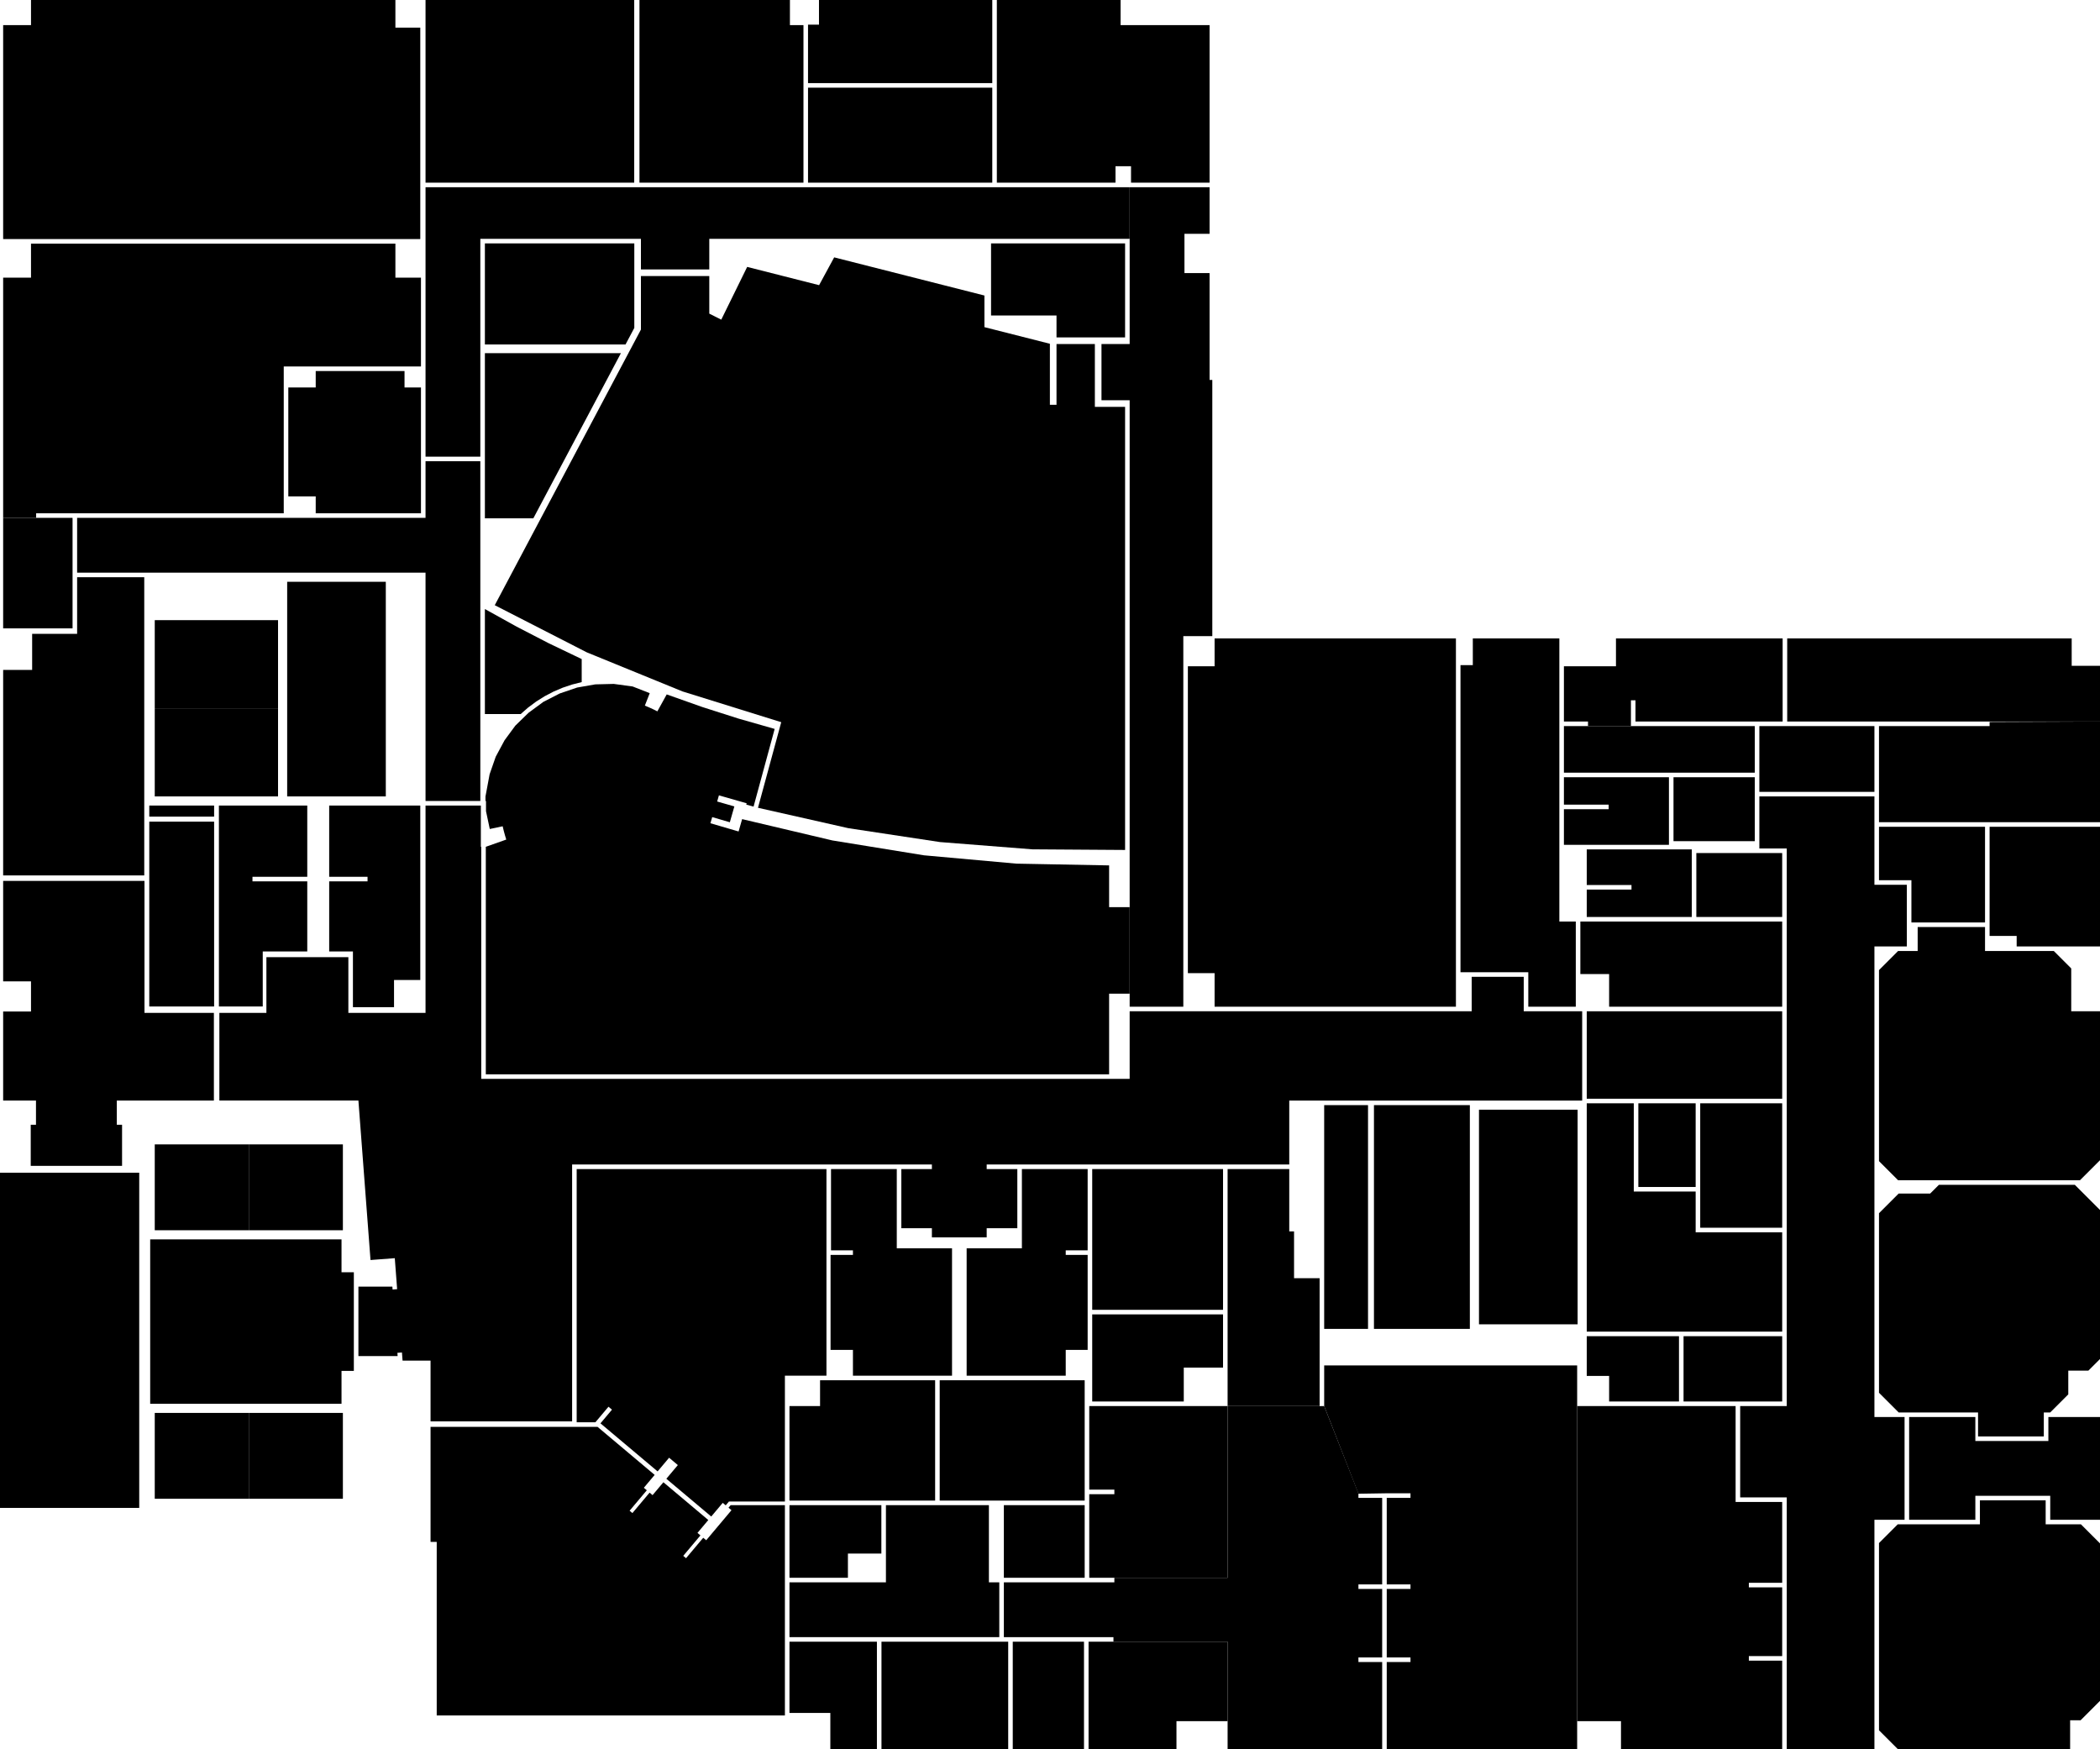 ﻿<svg version="1.1" id="Map" class="gen-by-synoptic-designer" xmlns="http://www.w3.org/2000/svg" xmlns:xlink="http://www.w3.org/1999/xlink" viewBox="22.005 -1938.5 2299.45 1915" xml:space="preserve"><image width="2299.45" height="1915" xlink:href=""/><polygon id="50224300397D" title="397D" points="191.455,-297.5,294.455,-297.5,294.455,-391.5,191.455,-391.5,191.455,-297.5" /><polygon id="50224300397C" title="397C" points="294.455,-391.5,294.455,-297.5,397.455,-297.5,397.455,-391.5,294.455,-391.5" /><polygon id="50224300397A" title="397A" points="294.455,-591.5,294.455,-685.5,191.455,-685.5,191.455,-591.5,294.455,-591.5" /><polygon id="50224300397B" title="397B" points="294.455,-591.5,397.455,-591.5,397.455,-685.5,294.455,-685.5,294.455,-591.5" /><polygon id="50224300397F" title="397F" points="191.455,-1163,191.455,-1066.5,326.455,-1066.5,326.455,-1163,191.455,-1163" /><polygon id="50224300397E" title="397E" points="191.455,-1163,326.455,-1163,326.455,-1259.5,191.455,-1259.5,191.455,-1163" /><polygon id="50224300399S2" title="399S2" points="1641.455,-723.5,1641.455,-488.5,1749.455,-488.5,1749.455,-723.5,1641.455,-723.5" /><polygon id="50224300399S1" title="399S1" points="336.455,-1301.5,336.455,-1066.5,444.455,-1066.5,444.455,-1301.5,336.455,-1301.5" /><polygon id="50224300324J" title="324J" points="1540.455,-23.5,1748.955,-23.5,1748.955,-443.5,1471.955,-443.5,1471.955,-399,1509.455,-303,1540.455,-303.5,1566.455,-303.5,1566.455,-298.5,1540.455,-298.5,1540.455,-203.75,1566.455,-203.75,1566.455,-198.75,1540.455,-198.75,1540.455,-123.75,1566.455,-123.75,1566.455,-118.75,1540.455,-118.75,1540.455,-23.5" /><polygon id="50224300324H" title="324H" points="1121.205,-146,1241.205,-146,1241.205,-141,1366.205,-141,1366.205,-23.5,1535.455,-23.5,1535.455,-118.75,1509.455,-118.75,1509.455,-123.75,1535.455,-123.75,1535.455,-198.75,1509.455,-198.75,1509.455,-203.75,1535.455,-203.75,1535.455,-298.5,1509.455,-298.5,1509.455,-303.5,1471.955,-399,1366.205,-399,1366.205,-211,1242.205,-211,1242.205,-206,1121.205,-206,1121.205,-146" /><polygon id="50224300324K" title="324K" points="1748.955,-399,1748.955,-54,1796.955,-54,1796.955,-23.5,1973.455,-23.5,1973.455,-120.25,1936.955,-120.25,1936.955,-125.25,1973.455,-125.25,1973.455,-200.5,1936.955,-200.5,1936.955,-205.5,1973.455,-205.5,1973.455,-294,1922.455,-294,1922.455,-399,1748.955,-399" /><polygon id="50224300324" title="324" points="1366.205,-399,1466.955,-399,1466.955,-539,1438.955,-539,1438.955,-590.25,1433.705,-590.25,1433.705,-658.5,1366.205,-658.5,1366.205,-399" /><polygon id="50224300324G" title="324G" points="1366.205,-54,1366.205,-141,1213.955,-141,1213.955,-23.5,1310.205,-23.5,1310.205,-54,1366.205,-54" /><polygon id="50224300324F" title="324F" points="1214.705,-211,1366.205,-211,1366.205,-399,1214.705,-399,1214.705,-307.5,1242.205,-307.5,1242.205,-302.5,1214.705,-302.5,1214.705,-211" /><polygon id="50224300399B" title="399B" points="451.64,-529.75,414.455,-529.75,414.455,-453.75,457.408,-453.75,457.139,-457.293,462.125,-457.672,462.802,-448.75,493.455,-448.75,493.455,-382.25,648.455,-382.25,648.455,-663.5,1042.405,-663.5,1042.405,-658.5,1008.955,-658.5,1008.955,-593.731,1042.405,-593.731,1042.405,-583.731,1102.405,-583.731,1102.405,-593.731,1135.955,-593.731,1135.955,-658.5,1102.405,-658.5,1102.405,-663.5,1433.705,-663.5,1433.705,-733.492,1754.455,-733.492,1754.455,-831.25,1690.455,-831.25,1690.455,-869,1633.455,-869,1633.455,-831.25,1258.955,-831.25,1258.955,-757.252,648.455,-757.252,648.455,-757.25,548.951,-757.25,548.951,-1011.345,548.534,-1011.345,548.534,-1056.5,487.951,-1056.5,487.951,-829.5,403.455,-829.5,403.455,-890.5,313.705,-890.5,313.705,-829.5,262.205,-829.5,262.205,-733.5,414.455,-733.5,427.706,-558.902,454.289,-560.919,456.864,-526.984,451.879,-526.606,451.64,-529.75" /><polygon id="50224300304" title="304" points="553.951,-762.25,1236.455,-762.25,1236.455,-850.5,1258.955,-850.5,1258.955,-945.25,1236.455,-945.25,1236.455,-990.973,1134.898,-992.897,1033.733,-1002.019,933.47,-1018.296,834.615,-1041.644,830.747,-1028.116,799.893,-1037.142,801.858,-1043.86,821.154,-1038.216,826.11,-1055.552,807.284,-1060.934,809.208,-1067.664,839.572,-1058.984,839.167,-1057.505,847.143,-1055.345,870.248,-1140.404,830.46,-1151.771,791.045,-1164.371,752.042,-1178.192,741.81,-1159.637,737.311,-1161.882,732.739,-1163.975,728.1,-1165.914,733.439,-1179.547,714.716,-1186.879,694.071,-1189.681,673.856,-1189.184,653.955,-1185.705,634.94,-1179.233,616.929,-1169.992,600.714,-1158.052,586.257,-1143.966,574.519,-1128.021,564.8,-1109.942,558.122,-1090.758,553.584,-1066.396,553.584,-1061.5,554.167,-1061.5,554.167,-1050.357,558.306,-1030.828,572.41,-1033.805,573.579,-1028.917,574.893,-1024.066,576.35,-1019.256,554.167,-1011.421,554.167,-1011.345,553.951,-1011.345,553.951,-762.25" /><polygon id="50224300305" title="305" points="563.754,-1275.862,664.52,-1224.246,769.338,-1181.45,877.436,-1147.791,851.976,-1054.061,950.967,-1031.714,1051.305,-1016.521,1152.475,-1008.562,1253.955,-1007.877,1253.955,-1493.021,1220.858,-1493.021,1220.858,-1561.824,1178.858,-1561.824,1178.858,-1495.271,1171.608,-1495.271,1171.608,-1562.112,1099.934,-1580.31,1099.934,-1614.937,935.412,-1656.709,918.893,-1626.276,840.145,-1646.27,811.779,-1588.516,798.66,-1595.098,798.66,-1636.25,723.807,-1636.25,723.807,-1577.655,563.754,-1275.862" /><polygon id="50224300318" title="318" points="1107.184,-1672,1107.184,-1593.074,1178.858,-1593.074,1178.858,-1569.074,1253.955,-1569.074,1253.955,-1672,1107.184,-1672" /><polygon id="50224300303" title="303" points="592.163,-1156.702,600.376,-1163.872,609.127,-1170.375,618.36,-1176.173,628.02,-1181.228,638.046,-1185.51,648.378,-1188.993,658.951,-1191.654,658.951,-1216.893,623.077,-1234.094,587.733,-1252.358,552.951,-1271.67,552.951,-1156.702,592.163,-1156.702" /><polygon id="50224300306" title="306" points="552.951,-1551.806,552.951,-1371.002,606.004,-1371.002,701.892,-1551.806,552.951,-1551.806" /><polygon id="50224300310" title="310" points="716.557,-1579.459,716.557,-1672,552.951,-1672,552.951,-1561.306,706.93,-1561.306,716.557,-1579.459" /><polygon id="50224300399A" title="399A" points="186.455,-401.5,395.955,-401.5,395.955,-437.5,409.455,-437.5,409.455,-545.5,395.955,-545.5,395.955,-581.5,186.455,-581.5,186.455,-401.5" /><polygon id="50224300372" title="372" points="482.201,-1056.5,382.455,-1056.5,382.455,-978.5,424.455,-978.5,424.455,-973.5,382.455,-973.5,382.455,-896.75,408.455,-896.75,408.455,-835.75,453.455,-835.75,453.455,-865.5,482.201,-865.5,482.201,-1056.5" /><polygon id="50224300373" title="373" points="358.455,-896.75,358.455,-973.5,298.455,-973.5,298.455,-978.5,358.455,-978.5,358.455,-1056.5,261.705,-1056.5,261.705,-836.5,309.705,-836.5,309.705,-896.75,358.455,-896.75" /><polygon id="50224300374A" title="374A" points="185.455,-1044.375,256.455,-1044.375,256.455,-1056.5,185.455,-1056.5,185.455,-1044.375" /><polygon id="50224300398" title="398" points="174.455,-654.5,22.005,-654.5,22.005,-287.5,174.455,-287.5,174.455,-654.5" /><polygon id="50224300374" title="374" points="185.455,-1038.875,185.455,-836.5,256.455,-836.5,256.455,-1038.875,185.455,-1038.875" /><polygon id="50224300399C" title="399C" points="25.455,-831,25.455,-733.5,61.409,-733.5,61.409,-707,55.659,-707,55.659,-662,155.659,-662,155.659,-707,149.909,-707,149.909,-733.5,256.205,-733.5,256.205,-829.5,180.205,-829.5,180.205,-974,25.455,-974,25.455,-864,55.955,-864,55.955,-831,25.455,-831" /><polygon id="50224300307" title="307" points="106.455,-1371.5,106.455,-1311.5,487.951,-1311.5,487.951,-1061.5,547.951,-1061.5,547.951,-1433.5,487.951,-1433.5,487.951,-1371.5,106.455,-1371.5" /><polygon id="50224300399D" title="399D" points="25.455,-1205,25.455,-980,179.955,-980,179.955,-1306.5,106.455,-1306.5,106.455,-1244.5,57.205,-1244.5,57.205,-1205,25.455,-1205" /><polygon id="50224300301" title="301" points="881.455,-60.25,881.455,-290.5,822.05,-290.5,819.713,-287.722,822.966,-284.986,795.286,-252.079,792.034,-254.815,773.206,-232.43,770.145,-235.005,788.973,-257.39,785.72,-260.125,797.579,-274.223,748.41,-315.581,736.551,-301.483,733.299,-304.219,714.471,-281.835,711.41,-284.409,730.238,-306.794,726.986,-309.529,738.844,-323.627,676.282,-376.25,493.455,-376.25,493.455,-250.25,500.205,-250.25,500.205,-60.25,881.455,-60.25" /><polygon id="50224300375" title="375" points="1064.455,-571.731,1003.955,-571.731,1003.955,-658.5,931.955,-658.5,931.955,-569.5,955.955,-569.5,955.955,-564.5,931.455,-564.5,931.455,-460.5,955.955,-460.5,955.955,-432.25,1064.455,-432.25,1064.455,-571.731" /><polygon id="50224300376" title="376" points="1212.955,-658.5,1140.955,-658.5,1140.955,-571.731,1080.455,-571.731,1080.455,-432.25,1188.955,-432.25,1188.955,-460.5,1212.955,-460.5,1212.955,-564.5,1188.955,-564.5,1188.955,-569.5,1212.955,-569.5,1212.955,-658.5" /><polygon id="50224300322" title="322" points="1616.205,-1239.5,1351.955,-1239.5,1351.955,-1209,1322.705,-1209,1322.705,-873,1351.955,-873,1351.955,-836.25,1616.205,-836.25,1616.205,-1239.5" /><polygon id="50224300319" title="319" points="1258.955,-836.25,1317.705,-836.25,1317.705,-1242,1349.455,-1242,1349.455,-1522.5,1346.455,-1522.5,1346.455,-1639.5,1318.955,-1639.5,1318.955,-1682.5,1346.455,-1682.5,1346.455,-1733.5,1258.955,-1733.5,1258.955,-1561.824,1228.108,-1561.824,1228.108,-1500.271,1258.955,-1500.271,1258.955,-836.25" /><polygon id="50224300313" title="313" points="487.955,-1733.5,487.955,-1438.5,547.951,-1438.5,547.951,-1677,723.807,-1677,723.807,-1643.5,798.66,-1643.5,798.66,-1677,1258.955,-1677,1258.955,-1733.5,487.955,-1733.5" /><polygon id="50224300308A" title="308A" points="25.455,-1371.5,25.455,-1250.5,101.455,-1250.5,101.455,-1371.5,25.455,-1371.5" /><polygon id="50224300309" title="309" points="464.951,-1514.25,464.951,-1532.25,367.701,-1532.25,367.701,-1514.25,337.701,-1514.25,337.701,-1395,367.701,-1395,367.701,-1376.5,482.951,-1376.5,482.951,-1514.25,464.951,-1514.25" /><polygon id="50224300308" title="308" points="482.951,-1537.25,482.951,-1634.5,454.955,-1634.5,454.955,-1671.75,55.955,-1671.75,55.955,-1634.5,25.455,-1634.5,25.455,-1371.5,61.58,-1371.5,61.58,-1376.5,332.701,-1376.5,332.701,-1537.25,482.951,-1537.25" /><polygon id="50224300315" title="315" points="722.205,-1938.5,722.205,-1738.5,901.774,-1738.5,901.774,-1911,886.955,-1911,886.955,-1938.5,722.205,-1938.5" /><polygon id="50224300314" title="314" points="487.955,-1738.5,716.455,-1738.5,716.455,-1938.5,487.955,-1938.5,487.955,-1738.5" /><polygon id="50224300311" title="311" points="25.455,-1911,25.455,-1676.75,482.205,-1676.75,482.205,-1908.25,454.955,-1908.25,454.955,-1938.5,55.955,-1938.5,55.955,-1911,25.455,-1911" /><polygon id="50224300316" title="316" points="906.774,-1842.5,906.774,-1738.5,1108.524,-1738.5,1108.524,-1842.5,906.774,-1842.5" /><polygon id="50224300316A" title="316A" points="906.774,-1911.5,906.774,-1847.5,1108.524,-1847.5,1108.524,-1938.5,918.774,-1938.5,918.774,-1911.5,906.774,-1911.5" /><polygon id="50224300317" title="317" points="1260.455,-1738.5,1346.455,-1738.5,1346.455,-1911,1249.024,-1911,1249.024,-1938.5,1113.524,-1938.5,1113.524,-1738.5,1243.455,-1738.5,1243.455,-1756.5,1260.455,-1756.5,1260.455,-1738.5" /><polygon id="50224300302" title="302" points="926.955,-432.25,926.955,-658.5,653.455,-658.5,653.455,-381.25,673.955,-381.25,688.277,-398.277,692.103,-395.059,679.501,-380.076,742.062,-327.454,754.665,-342.436,764.231,-334.39,751.628,-319.407,800.797,-278.05,813.4,-293.032,816.652,-290.296,820.188,-294.5,881.455,-294.5,881.455,-432.25,926.955,-432.25" /><polygon id="50224300320" title="320" points="1471.955,-483.5,1519.955,-483.5,1519.955,-728.495,1471.955,-728.495,1471.955,-483.5" /><polygon id="50224300327" title="327" points="1526.455,-483.5,1631.455,-483.5,1631.455,-728.5,1526.455,-728.5,1526.455,-483.5" /><polygon id="50224300324D" title="324D" points="1130.955,-141,1130.955,-23.5,1208.955,-23.5,1208.955,-141,1130.955,-141" /><polygon id="50224300325C" title="325C" points="987.205,-141,987.205,-23.5,1125.955,-23.5,1125.955,-141,987.205,-141" /><polygon id="50224300325D" title="325D" points="982.205,-141,886.455,-141,886.455,-63,931.205,-63,931.205,-23.5,982.205,-23.5,982.205,-141" /><polygon id="50224300325" title="325" points="1104.83,-290.5,992.08,-290.5,992.08,-206,886.455,-206,886.455,-146,1116.205,-146,1116.205,-206,1104.83,-206,1104.83,-290.5" /><polygon id="50224300324E" title="324E" points="1121.205,-211,1209.705,-211,1209.705,-290.5,1121.205,-290.5,1121.205,-211" /><polygon id="50224300301A" title="301A" points="987.08,-237.5,987.08,-290.5,886.455,-290.5,886.455,-211,950.455,-211,950.455,-237.5,987.08,-237.5" /><polygon id="50224300325B" title="325B" points="1050.955,-427.25,1050.955,-295.5,1209.705,-295.5,1209.705,-427.25,1050.955,-427.25" /><polygon id="50224300325A" title="325A" points="1045.955,-427.25,919.955,-427.25,919.955,-399,886.455,-399,886.455,-295.5,1045.955,-295.5,1045.955,-427.25" /><polygon id="50224300324A" title="324A" points="1217.955,-504.375,1361.205,-504.375,1361.205,-658.5,1217.955,-658.5,1217.955,-504.375" /><polygon id="50224300324B" title="324B" points="1361.205,-441.125,1361.205,-499.375,1217.955,-499.375,1217.955,-404,1318.205,-404,1318.205,-441.125,1361.205,-441.125" /><polygon id="50224300339" title="339" points="1865.455,-475.5,1865.455,-404,1973.455,-404,1973.455,-475.5,1865.455,-475.5" /><polygon id="50224300324C" title="324C" points="1860.455,-475.5,1759.455,-475.5,1759.455,-432,1783.955,-432,1783.955,-404,1860.455,-404,1860.455,-475.5" /><polygon id="50224300328" title="328" points="1759.455,-831.25,1759.455,-735.5,1973.455,-735.5,1973.455,-831.25,1759.455,-831.25" /><polygon id="50224300331" title="331" points="1883.705,-594.25,1973.455,-594.25,1973.455,-730.5,1883.705,-730.5,1883.705,-594.25" /><polygon id="50224300330" title="330" points="1878.705,-638.875,1878.705,-730.5,1815.955,-730.5,1815.955,-638.875,1878.705,-638.875" /><polygon id="50224300329" title="329" points="1878.705,-633.875,1810.955,-633.875,1810.955,-730.5,1759.455,-730.5,1759.455,-480.5,1973.455,-480.5,1973.455,-589.25,1878.705,-589.25,1878.705,-633.875" /><polygon id="50224300326" title="326" points="1729.455,-1239.5,1634.705,-1239.5,1634.705,-1210.25,1621.205,-1210.25,1621.205,-874,1695.455,-874,1695.455,-836.25,1747.455,-836.25,1747.455,-929.5,1729.455,-929.5,1729.455,-1239.5" /><polygon id="50224300333" title="333" points="1752.455,-929.5,1752.455,-872,1783.955,-872,1783.955,-836.25,1973.455,-836.25,1973.455,-929.5,1752.455,-929.5" /><polygon id="50224300333A" title="333A" points="1879.455,-934.5,1973.455,-934.5,1973.455,-1004.5,1879.455,-1004.5,1879.455,-934.5" /><polygon id="50224300333B" title="333B" points="1874.455,-1008.5,1759.455,-1008.5,1759.455,-969.5,1808.455,-969.5,1808.455,-964.5,1759.455,-964.5,1759.455,-934.5,1874.455,-934.5,1874.455,-1008.5" /><polygon id="50224300334C" title="334C" points="1734.455,-1143.5,1734.455,-1092.5,1943.455,-1092.5,1943.455,-1143.5,1734.455,-1143.5" /><polygon id="50224300334F" title="334F" points="1854.455,-1087.5,1854.455,-1017.5,1943.455,-1017.5,1943.455,-1087.5,1854.455,-1087.5" /><polygon id="50224300334E" title="334E" points="1849.455,-1087.5,1734.455,-1087.5,1734.455,-1057.5,1783.455,-1057.5,1783.455,-1052.5,1734.455,-1052.5,1734.455,-1013.5,1849.455,-1013.5,1849.455,-1087.5" /><polygon id="50224300334D" title="334D" points="1791.455,-1239.5,1791.455,-1209,1734.455,-1209,1734.455,-1148.5,1760.83,-1148.5,1760.83,-1143.5,1807.83,-1143.5,1807.83,-1171.75,1812.83,-1171.75,1812.83,-1148.5,1973.955,-1148.5,1973.955,-1239.5,1791.455,-1239.5" /><polygon id="50224300334" title="334" points="1948.455,-1143.5,1948.455,-1071.5,2074.455,-1071.5,2074.455,-1143.5,1948.455,-1143.5" /><polygon id="50224300332" title="332" points="2074.455,-1066.5,1948.455,-1066.5,1948.455,-1009.5,1978.455,-1009.5,1978.455,-399,1927.455,-399,1927.455,-299,1978.455,-299,1978.455,-23.5,2074.455,-23.5,2074.455,-274.5,2107.455,-274.5,2107.455,-387,2074.455,-387,2074.455,-902.25,2109.955,-902.25,2109.955,-969.75,2074.455,-969.75,2074.455,-1066.5" /><polygon id="50224300334B" title="334B" points="1978.955,-1148.5,2321.455,-1148.5,2321.455,-1209.5,2290.455,-1209.5,2290.455,-1239.5,1978.955,-1239.5,1978.955,-1148.5" /><polygon id="50224300335" title="335" points="2114.955,-928.5,2195.564,-928.5,2195.564,-1033.25,2079.455,-1033.25,2079.455,-974.75,2114.955,-974.75,2114.955,-928.5" /><polygon id="50224300336A" title="336A" points="2230.205,-902.25,2321.455,-902.25,2321.455,-1033.25,2200.564,-1033.25,2200.564,-913.75,2230.205,-913.75,2230.205,-902.25" /><polygon id="50224300336" title="336" points="2321.455,-831.25,2289.955,-831.25,2289.955,-878.158,2270.863,-897.25,2195.564,-897.25,2195.564,-923.5,2121.814,-923.5,2121.814,-897.25,2100.379,-897.25,2079.455,-876.326,2079.455,-667.174,2100.379,-646.25,2299.534,-646.25,2321.455,-668.17,2321.455,-831.25" /><polygon id="50224300338" title="338" points="2145.067,-641.25,2135.521,-631.704,2101.021,-631.704,2079.455,-610.137,2079.455,-413.567,2101.021,-392,2187.928,-392,2187.928,-365.75,2259.928,-365.75,2259.928,-392,2266.928,-392,2286.727,-411.799,2286.727,-437.799,2308.727,-437.799,2321.455,-450.527,2321.455,-450.527,2321.455,-610.137,2321.455,-613.673,2293.877,-641.25,2145.067,-641.25" /><polygon id="50224300338B" title="338B" points="2184.961,-387,2112.455,-387,2112.455,-274.5,2184.961,-274.5,2184.961,-300.75,2266.961,-300.75,2266.961,-274.5,2321.455,-274.5,2321.455,-387,2264.928,-387,2264.928,-360.75,2184.961,-360.75,2184.961,-387" /><polygon id="50224300340" title="340" points="2288.741,-23.5,2288.741,-55,2300.241,-55,2321.455,-76.213,2321.455,-248.64,2300.595,-269.5,2261.961,-269.5,2261.961,-295.75,2189.961,-295.75,2189.961,-269.5,2099.961,-269.5,2079.455,-248.994,2079.455,-44.006,2099.961,-23.5,2288.741,-23.5" /><polygon id="50224300334A" title="334A" points="2079.455,-1038.25,2321.455,-1038.25,2321.455,-1148.5,2200.564,-1148,2200.564,-1143.5,2079.455,-1143.5,2079.455,-1038.25" /></svg>
